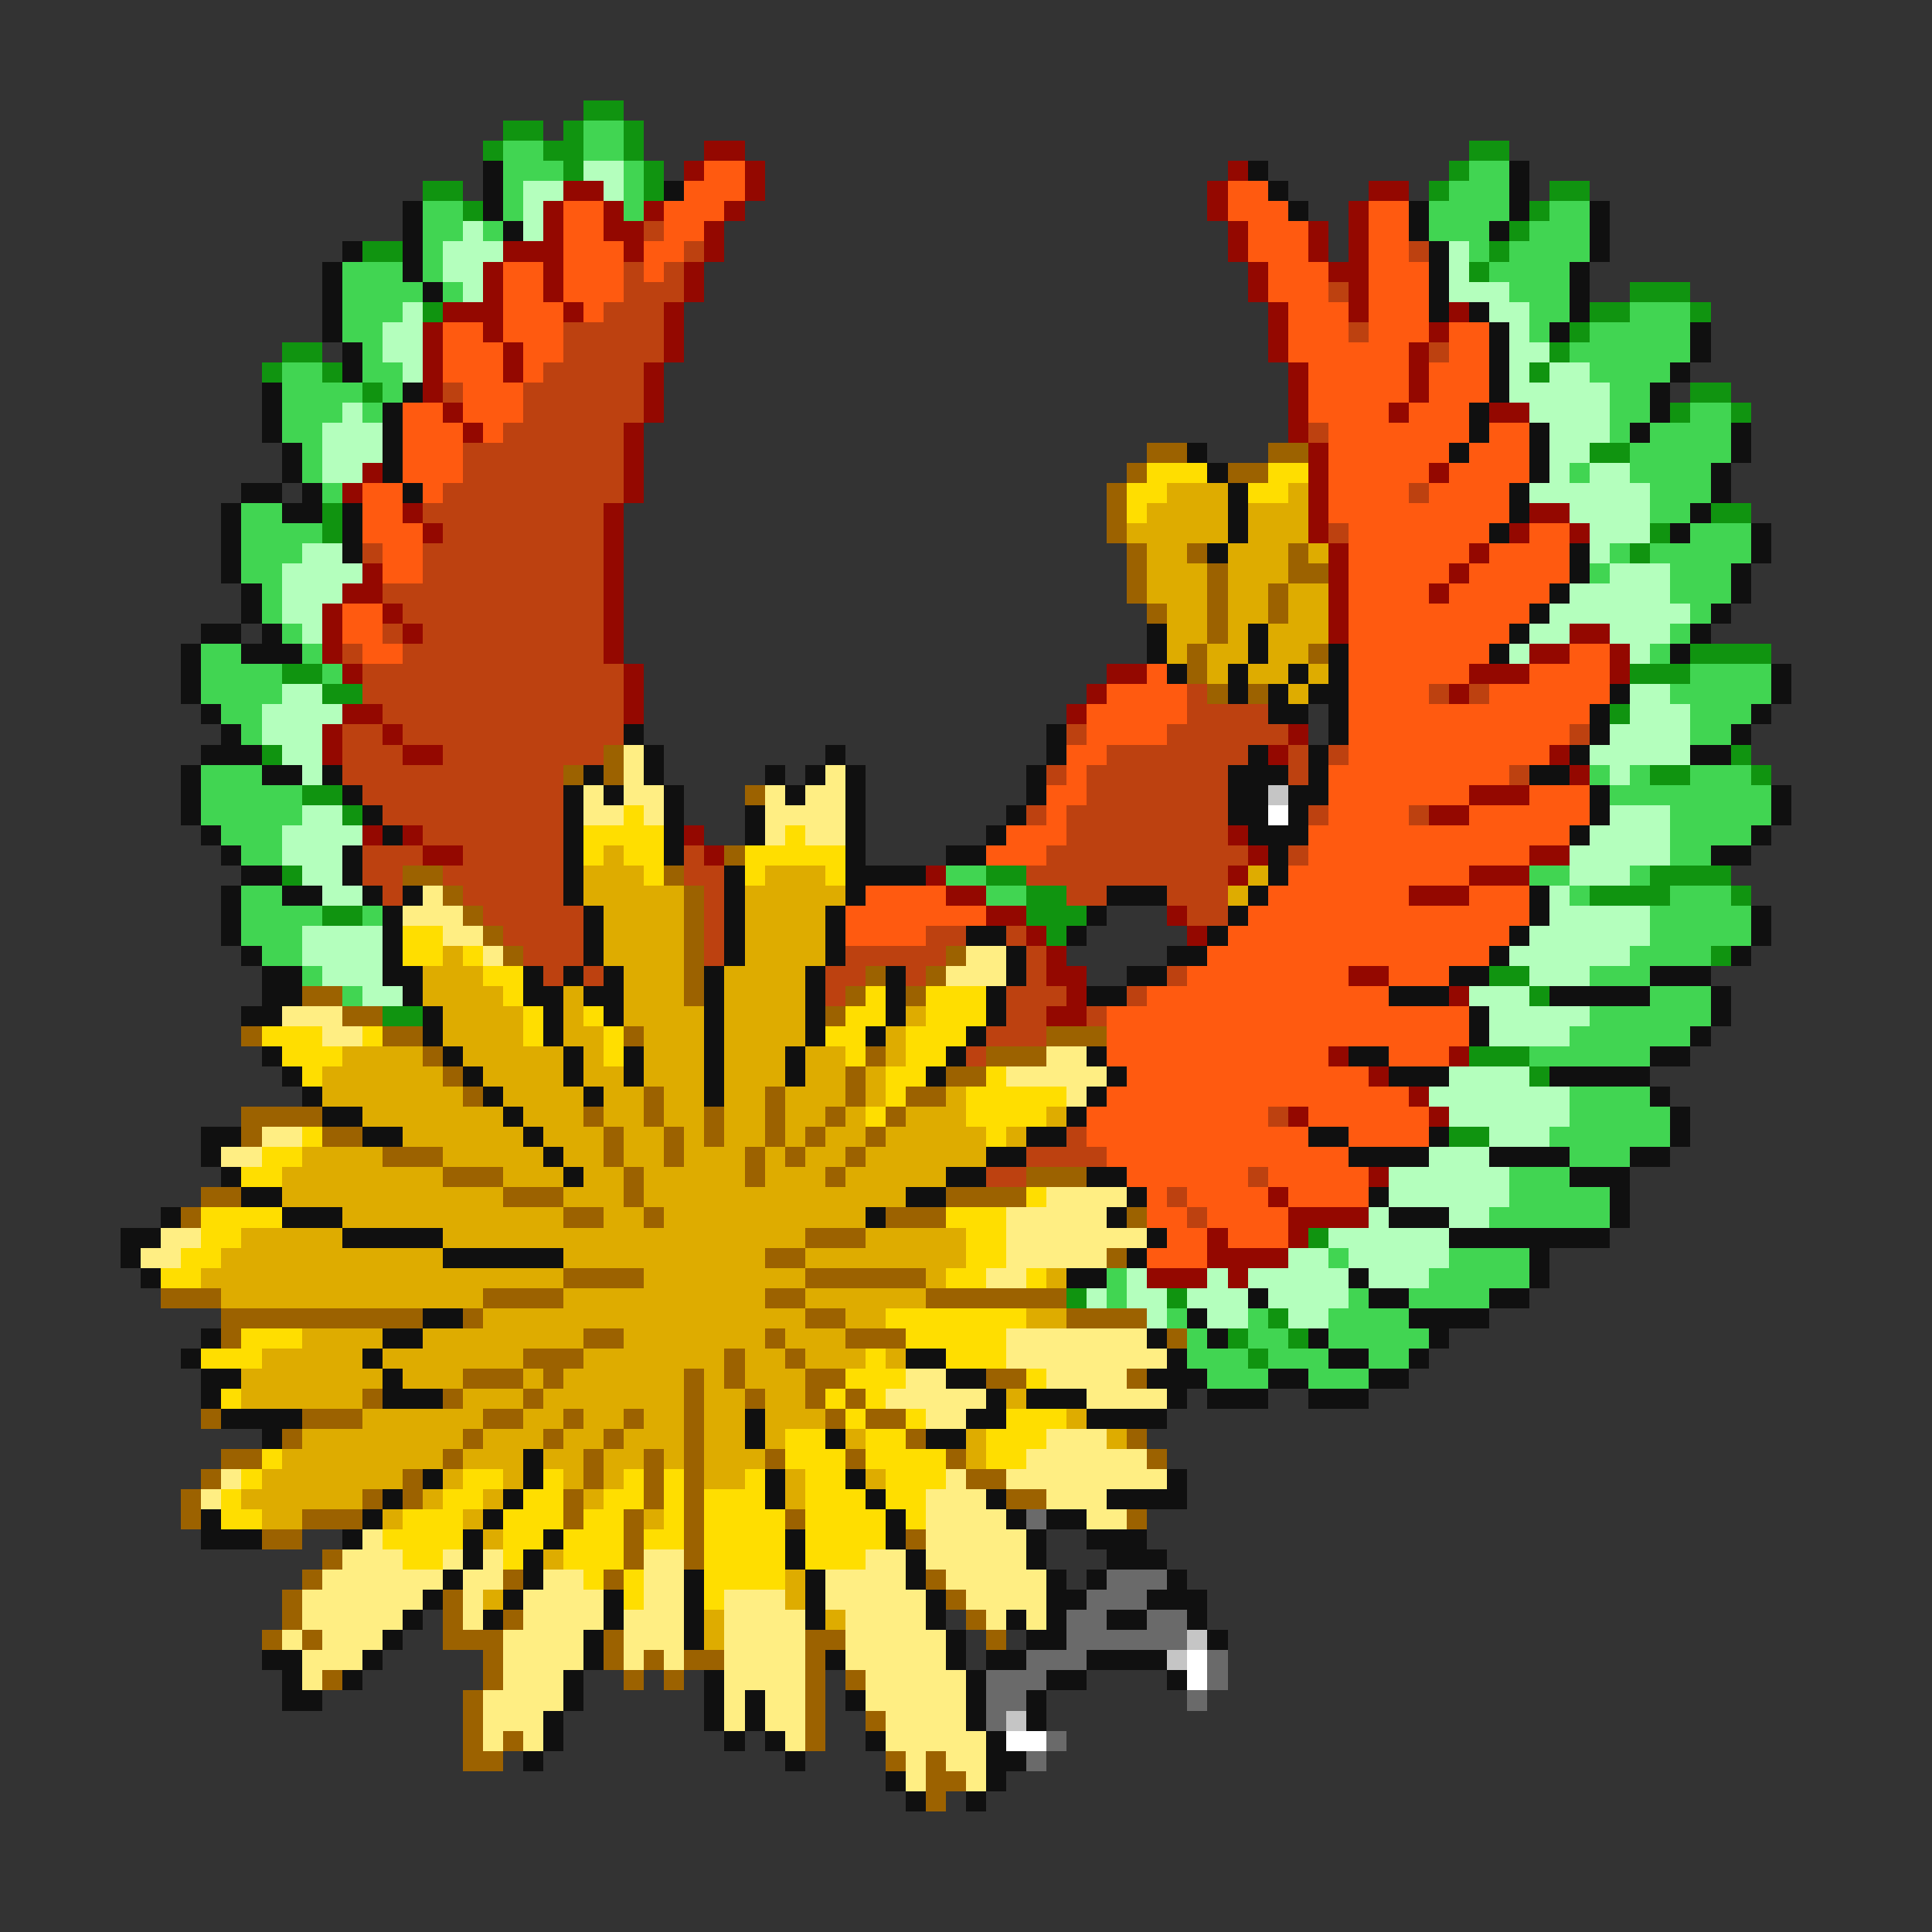 <svg xmlns="http://www.w3.org/2000/svg" viewBox="0 -0.5 96 96" shape-rendering="crispEdges">
<rect x="0" y="-0.5" width="96" height="96" fill="#333333" stroke="none"/>
<path stroke="#109410" d="M29 5h2M25 6h2M28 6h1M31 6h1M24 7h1M27 7h2M31 7h1M73 7h2M28 8h1M32 8h1M72 8h1M21 9h2M32 9h1M71 9h1M77 9h2M23 10h1M76 10h1M75 11h1M18 12h2M74 12h1M73 13h1M81 14h3M21 15h1M79 15h2M84 15h1M78 16h1M14 17h2M77 17h1M13 18h1M16 18h1M76 18h1M18 19h1M84 19h2M83 20h1M86 20h1M79 22h2M16 25h1M85 25h2M16 26h1M82 26h1M81 27h1M84 32h4M14 33h2M81 33h3M16 34h2M80 35h1M13 37h1M86 37h1M82 38h2M87 38h1M15 39h2M17 40h1M14 43h1M49 43h2M82 43h4M51 44h2M79 44h4M86 44h1M16 45h2M51 45h3M52 46h1M85 47h1M74 48h2M76 49h1M19 50h2M73 52h3M76 53h1M72 56h2M65 61h1M53 64h1M58 64h1M63 65h1M61 66h1M64 66h1M62 67h1" />
<path stroke="#41d552" d="M29 6h2M25 7h2M29 7h2M25 8h3M31 8h1M73 8h2M25 9h1M31 9h1M72 9h3M21 10h2M25 10h1M31 10h1M71 10h4M77 10h2M21 11h2M24 11h1M71 11h3M76 11h3M21 12h1M73 12h1M75 12h4M17 13h3M21 13h1M74 13h4M17 14h4M22 14h1M75 14h3M17 15h3M76 15h2M81 15h3M17 16h2M76 16h1M79 16h5M18 17h1M78 17h6M14 18h2M18 18h2M79 18h4M14 19h4M19 19h1M80 19h2M14 20h3M18 20h1M80 20h2M84 20h2M14 21h2M80 21h1M82 21h4M15 22h1M81 22h5M15 23h1M78 23h1M81 23h4M16 24h1M82 24h3M12 25h2M82 25h2M12 26h4M84 26h3M12 27h3M80 27h1M82 27h5M12 28h2M79 28h1M83 28h3M13 29h1M83 29h3M13 30h1M84 30h1M14 31h1M83 31h1M10 32h2M15 32h1M82 32h1M10 33h4M16 33h1M84 33h4M10 34h4M83 34h5M11 35h2M84 35h3M12 36h1M84 36h2M10 38h3M79 38h1M81 38h1M84 38h3M10 39h5M80 39h8M10 40h5M83 40h5M11 41h3M83 41h4M12 42h2M83 42h2M47 43h2M76 43h2M81 43h1M12 44h2M49 44h2M78 44h1M83 44h3M12 45h4M18 45h1M82 45h5M12 46h3M82 46h5M13 47h2M81 47h4M15 48h1M79 48h3M17 49h1M82 49h3M79 50h6M78 51h6M76 52h6M78 54h4M78 55h5M77 56h6M78 57h3M75 58h3M75 59h5M74 60h6M66 62h1M72 62h4M55 63h1M71 63h5M55 64h1M67 64h1M70 64h4M58 65h1M62 65h1M66 65h4M59 66h1M62 66h2M66 66h5M59 67h3M63 67h3M68 67h2M60 68h3M65 68h3" />
<path stroke="#940800" d="M35 7h2M34 8h1M37 8h1M61 8h1M28 9h2M37 9h1M60 9h1M68 9h2M27 10h1M30 10h1M32 10h1M36 10h1M60 10h1M67 10h1M27 11h1M30 11h2M35 11h1M61 11h1M65 11h1M67 11h1M25 12h3M31 12h1M35 12h1M61 12h1M65 12h1M67 12h1M24 13h1M27 13h1M34 13h1M62 13h1M66 13h2M24 14h1M27 14h1M34 14h1M62 14h1M67 14h1M22 15h3M28 15h1M33 15h1M63 15h1M67 15h1M72 15h1M21 16h1M24 16h1M33 16h1M63 16h1M71 16h1M21 17h1M25 17h1M33 17h1M63 17h1M70 17h1M21 18h1M25 18h1M32 18h1M64 18h1M70 18h1M21 19h1M32 19h1M64 19h1M70 19h1M22 20h1M32 20h1M64 20h1M69 20h1M74 20h2M23 21h1M31 21h1M64 21h1M31 22h1M65 22h1M18 23h1M31 23h1M65 23h1M71 23h1M17 24h1M31 24h1M65 24h1M20 25h1M30 25h1M65 25h1M76 25h2M21 26h1M30 26h1M65 26h1M75 26h1M78 26h1M30 27h1M66 27h1M73 27h1M18 28h1M30 28h1M66 28h1M72 28h1M17 29h2M30 29h1M66 29h1M71 29h1M16 30h1M19 30h1M30 30h1M66 30h1M16 31h1M20 31h1M30 31h1M66 31h1M78 31h2M16 32h1M30 32h1M76 32h2M80 32h1M17 33h1M31 33h1M55 33h2M73 33h3M80 33h1M31 34h1M54 34h1M72 34h1M17 35h2M31 35h1M53 35h1M16 36h1M19 36h1M64 36h1M16 37h1M20 37h2M63 37h1M77 37h1M78 38h1M73 39h3M71 40h2M18 41h1M20 41h1M34 41h1M61 41h1M21 42h2M35 42h1M62 42h1M76 42h2M46 43h1M61 43h1M73 43h3M47 44h2M70 44h3M49 45h2M58 45h1M51 46h1M59 46h1M52 47h1M52 48h2M67 48h2M53 49h1M72 49h1M52 50h2M66 52h1M72 52h1M68 53h1M70 54h1M64 55h1M71 55h1M68 58h1M63 59h1M64 60h4M60 61h1M64 61h1M60 62h4M57 63h3M61 63h1" />
<path stroke="#101010" d="M24 8h1M62 8h1M75 8h1M24 9h1M33 9h1M63 9h1M75 9h1M20 10h1M24 10h1M64 10h1M70 10h1M75 10h1M79 10h1M20 11h1M25 11h1M70 11h1M74 11h1M79 11h1M17 12h1M20 12h1M71 12h1M79 12h1M16 13h1M20 13h1M71 13h1M78 13h1M16 14h1M21 14h1M71 14h1M78 14h1M16 15h1M71 15h1M73 15h1M78 15h1M16 16h1M74 16h1M77 16h1M84 16h1M17 17h1M74 17h1M84 17h1M17 18h1M74 18h1M83 18h1M13 19h1M20 19h1M74 19h1M82 19h1M13 20h1M19 20h1M73 20h1M82 20h1M13 21h1M19 21h1M73 21h1M76 21h1M81 21h1M86 21h1M14 22h1M19 22h1M59 22h1M72 22h1M76 22h1M86 22h1M14 23h1M19 23h1M60 23h1M76 23h1M85 23h1M12 24h2M15 24h1M20 24h1M61 24h1M75 24h1M85 24h1M11 25h1M14 25h2M17 25h1M61 25h1M75 25h1M84 25h1M11 26h1M17 26h1M61 26h1M74 26h1M83 26h1M87 26h1M11 27h1M17 27h1M60 27h1M78 27h1M87 27h1M11 28h1M78 28h1M86 28h1M12 29h1M77 29h1M86 29h1M12 30h1M76 30h1M85 30h1M10 31h2M13 31h1M57 31h1M62 31h1M75 31h1M84 31h1M9 32h1M12 32h3M57 32h1M62 32h1M66 32h1M74 32h1M83 32h1M9 33h1M58 33h1M61 33h1M64 33h1M66 33h1M88 33h1M9 34h1M61 34h1M63 34h1M65 34h2M80 34h1M88 34h1M10 35h1M63 35h2M66 35h1M79 35h1M87 35h1M11 36h1M31 36h1M52 36h1M66 36h1M79 36h1M86 36h1M10 37h3M32 37h1M41 37h1M52 37h1M62 37h1M65 37h1M78 37h1M84 37h2M9 38h1M13 38h2M16 38h1M29 38h1M32 38h1M38 38h1M40 38h1M42 38h1M51 38h1M61 38h3M65 38h1M76 38h2M9 39h1M17 39h1M28 39h1M30 39h1M33 39h1M39 39h1M42 39h1M51 39h1M61 39h2M64 39h2M79 39h1M88 39h1M9 40h1M18 40h1M28 40h1M33 40h1M37 40h1M42 40h1M50 40h1M61 40h2M64 40h1M79 40h1M88 40h1M10 41h1M19 41h1M28 41h1M33 41h1M37 41h1M42 41h1M49 41h1M62 41h3M78 41h1M87 41h1M11 42h1M17 42h1M28 42h1M33 42h1M42 42h1M47 42h2M63 42h1M85 42h2M12 43h2M17 43h1M28 43h1M36 43h1M42 43h4M63 43h1M11 44h1M14 44h2M18 44h1M20 44h1M28 44h1M36 44h1M42 44h1M55 44h3M62 44h1M76 44h1M11 45h1M19 45h1M29 45h1M36 45h1M41 45h1M54 45h1M61 45h1M76 45h1M87 45h1M11 46h1M19 46h1M29 46h1M36 46h1M41 46h1M48 46h2M53 46h1M60 46h1M75 46h1M87 46h1M12 47h1M19 47h1M29 47h1M36 47h1M41 47h1M50 47h1M58 47h2M74 47h1M86 47h1M13 48h2M19 48h2M26 48h1M28 48h1M30 48h1M35 48h1M40 48h1M44 48h1M50 48h1M56 48h2M72 48h2M82 48h3M13 49h2M20 49h1M26 49h2M29 49h2M35 49h1M40 49h1M44 49h1M49 49h1M54 49h2M69 49h3M77 49h5M85 49h1M12 50h2M21 50h1M27 50h1M30 50h1M35 50h1M40 50h1M44 50h1M49 50h1M73 50h1M85 50h1M21 51h1M27 51h1M35 51h1M40 51h1M43 51h1M48 51h1M73 51h1M84 51h1M13 52h1M22 52h1M28 52h1M31 52h1M35 52h1M39 52h1M47 52h1M54 52h1M67 52h2M82 52h2M14 53h1M23 53h1M28 53h1M31 53h1M35 53h1M39 53h1M46 53h1M55 53h1M69 53h3M77 53h5M15 54h1M24 54h1M29 54h1M35 54h1M54 54h1M82 54h1M16 55h2M25 55h1M53 55h1M83 55h1M10 56h2M18 56h2M26 56h1M51 56h2M65 56h2M71 56h1M83 56h1M10 57h1M27 57h1M49 57h2M67 57h4M74 57h4M81 57h2M11 58h1M28 58h1M47 58h2M54 58h2M78 58h3M12 59h2M45 59h2M56 59h1M68 59h1M80 59h1M8 60h1M14 60h3M43 60h1M55 60h1M69 60h3M80 60h1M6 61h2M17 61h5M57 61h1M72 61h8M6 62h1M22 62h6M56 62h1M76 62h1M7 63h1M53 63h2M67 63h1M76 63h1M62 64h1M68 64h2M74 64h2M21 65h2M59 65h1M70 65h4M10 66h1M19 66h2M57 66h1M60 66h1M65 66h1M71 66h1M9 67h1M18 67h1M45 67h2M58 67h1M66 67h2M70 67h1M10 68h2M19 68h1M47 68h2M57 68h3M63 68h2M68 68h2M10 69h1M19 69h3M49 69h1M51 69h3M58 69h1M60 69h3M65 69h3M11 70h4M37 70h1M48 70h2M54 70h4M13 71h1M37 71h1M41 71h1M46 71h2M26 72h1M21 73h1M26 73h1M38 73h1M42 73h1M58 73h1M19 74h1M25 74h1M38 74h1M43 74h1M49 74h1M55 74h4M10 75h1M18 75h1M24 75h1M44 75h1M50 75h1M52 75h2M10 76h3M17 76h1M23 76h1M27 76h1M39 76h1M44 76h1M51 76h1M54 76h3M23 77h1M26 77h1M39 77h1M45 77h1M51 77h1M55 77h3M22 78h1M26 78h1M34 78h1M40 78h1M45 78h1M52 78h1M54 78h1M58 78h1M21 79h1M25 79h1M30 79h1M34 79h1M40 79h1M46 79h1M52 79h2M57 79h3M20 80h1M24 80h1M30 80h1M34 80h1M40 80h1M46 80h1M50 80h1M52 80h1M55 80h2M59 80h1M19 81h1M29 81h1M34 81h1M47 81h1M51 81h2M60 81h1M13 82h2M18 82h1M29 82h1M41 82h1M47 82h1M49 82h2M54 82h4M14 83h1M17 83h1M28 83h1M35 83h1M48 83h1M52 83h2M58 83h1M14 84h2M28 84h1M35 84h1M37 84h1M42 84h1M48 84h1M51 84h1M27 85h1M35 85h1M37 85h1M48 85h1M51 85h1M27 86h1M36 86h1M38 86h1M43 86h1M49 86h1M26 87h1M39 87h1M49 87h2M44 88h1M49 88h1M45 89h1M48 89h1" />
<path stroke="#b4ffbd" d="M29 8h2M26 9h2M30 9h1M26 10h1M23 11h1M26 11h1M22 12h3M72 12h1M22 13h2M72 13h1M23 14h1M72 14h3M20 15h1M74 15h2M19 16h2M75 16h1M19 17h2M75 17h2M20 18h1M75 18h1M77 18h2M75 19h5M17 20h1M76 20h4M16 21h3M77 21h3M16 22h3M77 22h2M16 23h2M77 23h1M79 23h2M76 24h6M78 25h4M79 26h3M15 27h2M79 27h1M14 28h4M80 28h3M14 29h3M78 29h5M14 30h2M77 30h7M15 31h1M76 31h2M80 31h3M75 32h1M81 32h1M14 34h2M81 34h2M13 35h4M81 35h3M13 36h3M80 36h4M14 37h2M79 37h5M15 38h1M80 38h1M15 40h2M80 40h3M14 41h4M79 41h4M14 42h3M78 42h5M15 43h2M78 43h3M16 44h2M77 44h1M77 45h5M15 46h4M76 46h6M15 47h4M75 47h6M16 48h3M76 48h3M18 49h2M73 49h3M74 50h5M74 51h4M72 53h4M71 54h7M72 55h6M74 56h3M71 57h3M69 58h6M69 59h6M68 60h1M72 60h2M66 61h6M64 62h2M67 62h5M56 63h1M60 63h1M62 63h5M68 63h3M54 64h1M56 64h2M59 64h3M63 64h4M57 65h1M60 65h2M64 65h2" />
<path stroke="#ff5a10" d="M35 8h2M34 9h3M61 9h2M28 10h2M33 10h3M61 10h3M68 10h2M28 11h2M33 11h2M62 11h3M68 11h2M28 12h3M32 12h2M62 12h3M68 12h2M25 13h2M28 13h3M32 13h1M63 13h3M68 13h3M25 14h2M28 14h3M63 14h3M68 14h3M25 15h3M29 15h1M64 15h3M68 15h3M22 16h2M25 16h3M64 16h3M68 16h3M72 16h2M22 17h3M26 17h2M64 17h6M72 17h2M22 18h3M26 18h1M65 18h5M71 18h3M23 19h3M65 19h5M71 19h3M20 20h2M23 20h3M65 20h4M70 20h3M20 21h3M24 21h1M66 21h7M74 21h2M20 22h3M66 22h6M73 22h3M20 23h3M66 23h5M72 23h4M18 24h2M21 24h1M66 24h4M71 24h4M18 25h2M66 25h9M18 26h3M67 26h7M76 26h2M19 27h2M67 27h6M74 27h4M19 28h2M67 28h5M73 28h5M67 29h4M72 29h5M17 30h2M67 30h9M17 31h2M67 31h8M18 32h2M67 32h7M78 32h2M57 33h1M67 33h6M76 33h4M55 34h4M67 34h4M74 34h6M54 35h5M67 35h12M54 36h4M67 36h11M53 37h2M67 37h10M53 38h1M66 38h9M52 39h2M66 39h7M76 39h3M52 40h1M66 40h4M73 40h6M50 41h3M65 41h13M49 42h3M65 42h11M64 43h9M43 44h4M63 44h7M73 44h3M42 45h7M62 45h14M42 46h4M61 46h14M60 47h14M59 48h8M69 48h3M57 49h12M55 50h18M55 51h18M55 52h11M69 52h3M56 53h12M55 54h15M54 55h9M65 55h6M54 56h11M67 56h4M55 57h12M56 58h6M63 58h5M57 59h1M59 59h4M64 59h4M57 60h2M60 60h4M58 61h2M61 61h3M57 62h3" />
<path stroke="#bd4110" d="M32 11h1M34 12h1M70 12h1M31 13h1M33 13h1M31 14h3M66 14h1M30 15h3M28 16h5M67 16h1M28 17h5M71 17h1M27 18h5M22 19h1M26 19h6M26 20h6M25 21h6M65 21h1M23 22h8M23 23h8M22 24h9M70 24h1M21 25h9M22 26h8M66 26h1M18 27h1M21 27h9M21 28h9M19 29h11M20 30h10M19 31h1M21 31h9M17 32h1M20 32h10M18 33h13M18 34h13M59 34h1M71 34h1M73 34h1M19 35h12M59 35h4M17 36h2M20 36h11M53 36h1M58 36h6M78 36h1M17 37h3M22 37h8M55 37h7M64 37h1M66 37h1M17 38h11M52 38h1M54 38h7M64 38h1M75 38h1M18 39h10M54 39h7M19 40h9M51 40h1M53 40h8M65 40h1M70 40h1M21 41h7M53 41h8M18 42h3M23 42h5M34 42h1M52 42h10M64 42h1M18 43h2M22 43h6M34 43h2M51 43h10M19 44h1M23 44h5M35 44h1M53 44h2M58 44h3M24 45h5M35 45h1M59 45h2M25 46h4M35 46h1M46 46h2M50 46h1M26 47h3M35 47h1M42 47h5M51 47h1M27 48h1M29 48h1M41 48h2M45 48h1M51 48h1M58 48h1M41 49h1M50 49h3M56 49h1M50 50h2M54 50h1M49 51h3M48 52h1M63 55h1M53 56h1M51 57h4M49 58h2M62 58h1M58 59h1M59 60h1" />
<path stroke="#9c6200" d="M57 22h2M63 22h2M56 23h1M61 23h2M55 24h1M55 25h1M55 26h1M56 27h1M59 27h1M64 27h1M56 28h1M60 28h1M64 28h2M56 29h1M60 29h1M63 29h1M57 30h1M60 30h1M63 30h1M60 31h1M59 32h1M65 32h1M59 33h1M60 34h1M62 34h1M30 37h1M28 38h1M30 38h1M37 39h1M36 42h1M20 43h2M33 43h1M22 44h1M34 44h1M23 45h1M34 45h1M24 46h1M34 46h1M25 47h1M34 47h1M47 47h1M34 48h1M43 48h1M46 48h1M15 49h2M34 49h1M42 49h1M45 49h1M17 50h2M41 50h1M12 51h1M19 51h2M31 51h1M52 51h3M21 52h1M43 52h1M49 52h3M22 53h1M42 53h1M47 53h2M23 54h1M32 54h1M38 54h1M42 54h1M45 54h2M12 55h4M29 55h1M32 55h1M35 55h1M38 55h1M41 55h1M44 55h1M12 56h1M16 56h2M30 56h1M33 56h1M35 56h1M38 56h1M40 56h1M43 56h1M19 57h3M30 57h1M33 57h1M37 57h1M39 57h1M42 57h1M22 58h3M31 58h1M37 58h1M41 58h1M51 58h3M10 59h2M25 59h3M31 59h1M47 59h4M9 60h1M28 60h2M32 60h1M44 60h3M56 60h1M40 61h3M38 62h2M55 62h1M28 63h4M40 63h6M8 64h3M24 64h4M38 64h2M46 64h7M11 65h10M23 65h1M40 65h2M53 65h4M11 66h1M29 66h2M38 66h1M42 66h3M58 66h1M26 67h3M36 67h1M39 67h1M23 68h3M27 68h1M34 68h1M36 68h1M40 68h2M49 68h2M56 68h1M18 69h1M22 69h1M26 69h1M34 69h1M37 69h1M40 69h1M42 69h1M10 70h1M15 70h3M24 70h2M28 70h1M31 70h1M34 70h1M41 70h1M43 70h2M14 71h1M23 71h1M27 71h1M30 71h1M34 71h1M45 71h1M56 71h1M11 72h2M22 72h1M29 72h1M32 72h1M34 72h1M38 72h1M42 72h1M47 72h1M57 72h1M10 73h1M20 73h1M29 73h1M32 73h1M34 73h1M48 73h2M9 74h1M18 74h1M20 74h1M28 74h1M32 74h1M34 74h1M50 74h2M9 75h1M15 75h3M28 75h1M31 75h1M34 75h1M39 75h1M56 75h1M13 76h2M31 76h1M34 76h1M45 76h1M16 77h1M31 77h1M34 77h1M15 78h1M25 78h1M30 78h1M46 78h1M14 79h1M22 79h1M47 79h1M14 80h1M22 80h1M25 80h1M48 80h1M13 81h1M15 81h1M22 81h3M30 81h1M40 81h2M49 81h1M24 82h1M30 82h1M32 82h1M34 82h2M40 82h1M16 83h1M24 83h1M31 83h1M33 83h1M40 83h1M42 83h1M23 84h1M40 84h1M23 85h1M40 85h1M43 85h1M23 86h1M25 86h1M40 86h1M23 87h2M44 87h1M46 87h1M46 88h2M46 89h1" />
<path stroke="#ffde00" d="M57 23h3M63 23h2M56 24h2M62 24h2M56 25h1M31 40h1M29 41h4M39 41h1M29 42h1M31 42h2M37 42h5M32 43h1M37 43h1M41 43h1M20 46h2M20 47h2M23 47h1M24 48h2M25 49h1M43 49h1M46 49h3M26 50h1M29 50h1M42 50h2M46 50h3M13 51h3M18 51h1M26 51h1M30 51h1M41 51h2M45 51h3M14 52h3M30 52h1M42 52h1M45 52h2M15 53h1M44 53h2M49 53h1M44 54h1M48 54h5M43 55h1M48 55h4M15 56h1M49 56h1M13 57h2M12 58h2M51 59h1M10 60h4M47 60h3M10 61h2M48 61h2M9 62h2M48 62h2M8 63h2M47 63h2M51 63h1M44 65h7M12 66h3M45 66h5M10 67h3M43 67h1M47 67h3M42 68h3M51 68h1M11 69h1M41 69h1M43 69h1M42 70h1M45 70h1M50 70h3M39 71h2M43 71h2M49 71h3M13 72h1M39 72h3M43 72h4M49 72h2M12 73h1M23 73h2M27 73h1M31 73h1M33 73h1M37 73h1M40 73h2M44 73h3M11 74h1M22 74h2M26 74h2M30 74h2M33 74h1M35 74h3M40 74h3M44 74h2M11 75h2M20 75h3M25 75h3M29 75h2M33 75h1M35 75h4M40 75h4M45 75h1M19 76h4M25 76h2M28 76h3M32 76h2M35 76h4M40 76h4M20 77h2M25 77h1M28 77h3M35 77h4M40 77h3M29 78h1M31 78h1M35 78h4M31 79h1M35 79h1" />
<path stroke="#deac00" d="M58 24h3M64 24h1M57 25h4M62 25h3M56 26h5M62 26h3M57 27h2M61 27h3M65 27h1M57 28h3M61 28h3M57 29h3M61 29h2M64 29h2M58 30h2M61 30h2M64 30h2M58 31h2M61 31h1M63 31h3M58 32h1M60 32h2M63 32h2M60 33h1M62 33h2M65 33h1M64 34h1M30 42h1M29 43h3M38 43h3M62 43h1M29 44h5M37 44h5M61 44h1M30 45h4M37 45h4M30 46h4M37 46h4M22 47h1M30 47h4M37 47h4M21 48h3M31 48h3M36 48h4M21 49h4M28 49h1M31 49h3M36 49h4M22 50h4M28 50h1M31 50h4M36 50h4M45 50h1M22 51h4M28 51h2M32 51h3M36 51h4M44 51h1M17 52h4M23 52h5M29 52h1M32 52h3M36 52h3M40 52h2M44 52h1M16 53h6M24 53h4M29 53h2M32 53h3M36 53h3M40 53h2M43 53h1M16 54h7M25 54h4M30 54h2M33 54h2M36 54h2M39 54h3M43 54h1M47 54h1M18 55h7M26 55h3M30 55h2M33 55h2M36 55h2M39 55h2M42 55h1M45 55h3M52 55h1M20 56h6M27 56h3M31 56h2M34 56h1M36 56h2M39 56h1M41 56h2M44 56h5M50 56h1M15 57h4M22 57h5M28 57h2M31 57h2M34 57h3M38 57h1M40 57h2M43 57h6M14 58h8M25 58h3M29 58h2M32 58h5M38 58h3M42 58h5M14 59h11M28 59h3M32 59h13M17 60h11M30 60h2M33 60h10M12 61h5M22 61h18M43 61h5M11 62h11M28 62h10M40 62h8M10 63h18M32 63h8M46 63h1M52 63h1M11 64h13M28 64h10M40 64h6M24 65h16M42 65h2M51 65h2M15 66h4M21 66h8M31 66h7M39 66h3M13 67h5M19 67h7M29 67h7M37 67h2M40 67h3M44 67h1M12 68h7M20 68h3M26 68h1M28 68h6M35 68h1M37 68h3M12 69h6M23 69h3M27 69h7M35 69h2M38 69h2M50 69h1M18 70h6M26 70h2M29 70h2M32 70h2M35 70h2M38 70h3M53 70h1M15 71h8M24 71h3M28 71h2M31 71h3M35 71h2M38 71h1M42 71h1M48 71h1M55 71h1M14 72h8M23 72h3M27 72h2M30 72h2M33 72h1M35 72h3M48 72h1M13 73h7M22 73h1M25 73h1M28 73h1M30 73h1M35 73h2M39 73h1M43 73h1M12 74h6M21 74h1M24 74h1M29 74h1M39 74h1M13 75h2M19 75h1M23 75h1M32 75h1M24 76h1M27 77h1M39 78h1M24 79h1M39 79h1M35 80h1M41 80h1M35 81h1" />
<path stroke="#ffee83" d="M31 37h1M31 38h1M41 38h1M29 39h1M31 39h2M38 39h1M40 39h2M29 40h2M32 40h1M38 40h4M38 41h1M40 41h2M21 44h1M20 45h3M22 46h2M24 47h1M48 47h2M47 48h3M14 50h3M16 51h2M52 52h2M50 53h5M53 54h1M13 56h2M11 57h2M52 59h4M50 60h5M8 61h2M50 61h7M7 62h2M50 62h5M49 63h2M50 66h7M50 67h8M45 68h2M52 68h4M44 69h5M54 69h4M46 70h2M52 71h3M51 72h6M11 73h1M47 73h1M50 73h8M10 74h1M46 74h3M52 74h3M46 75h4M54 75h2M18 76h1M46 76h5M17 77h3M22 77h1M24 77h1M32 77h2M43 77h2M46 77h5M16 78h6M23 78h2M27 78h2M32 78h2M41 78h4M47 78h5M15 79h6M23 79h1M26 79h4M32 79h2M36 79h3M41 79h5M48 79h4M15 80h5M23 80h1M26 80h4M31 80h3M36 80h4M42 80h4M49 80h1M51 80h1M14 81h1M16 81h3M25 81h4M31 81h3M36 81h4M42 81h5M15 82h3M25 82h4M31 82h1M33 82h1M36 82h4M42 82h5M15 83h1M25 83h3M36 83h4M43 83h5M24 84h4M36 84h1M38 84h2M43 84h5M24 85h3M36 85h1M38 85h2M44 85h4M24 86h1M26 86h1M39 86h1M44 86h5M45 87h1M47 87h2M45 88h1M48 88h1" />
<path stroke="#c5c5c5" d="M63 39h1M59 81h1M58 82h1M50 85h1" />
<path stroke="#ffffff" d="M63 40h1M59 82h1M59 83h1M50 86h2" />
<path stroke="#6a6a6a" d="M51 75h1M55 78h3M54 79h3M53 80h2M57 80h2M53 81h6M51 82h3M60 82h1M49 83h3M60 83h1M49 84h2M59 84h1M49 85h1M52 86h1M51 87h1" />
</svg>